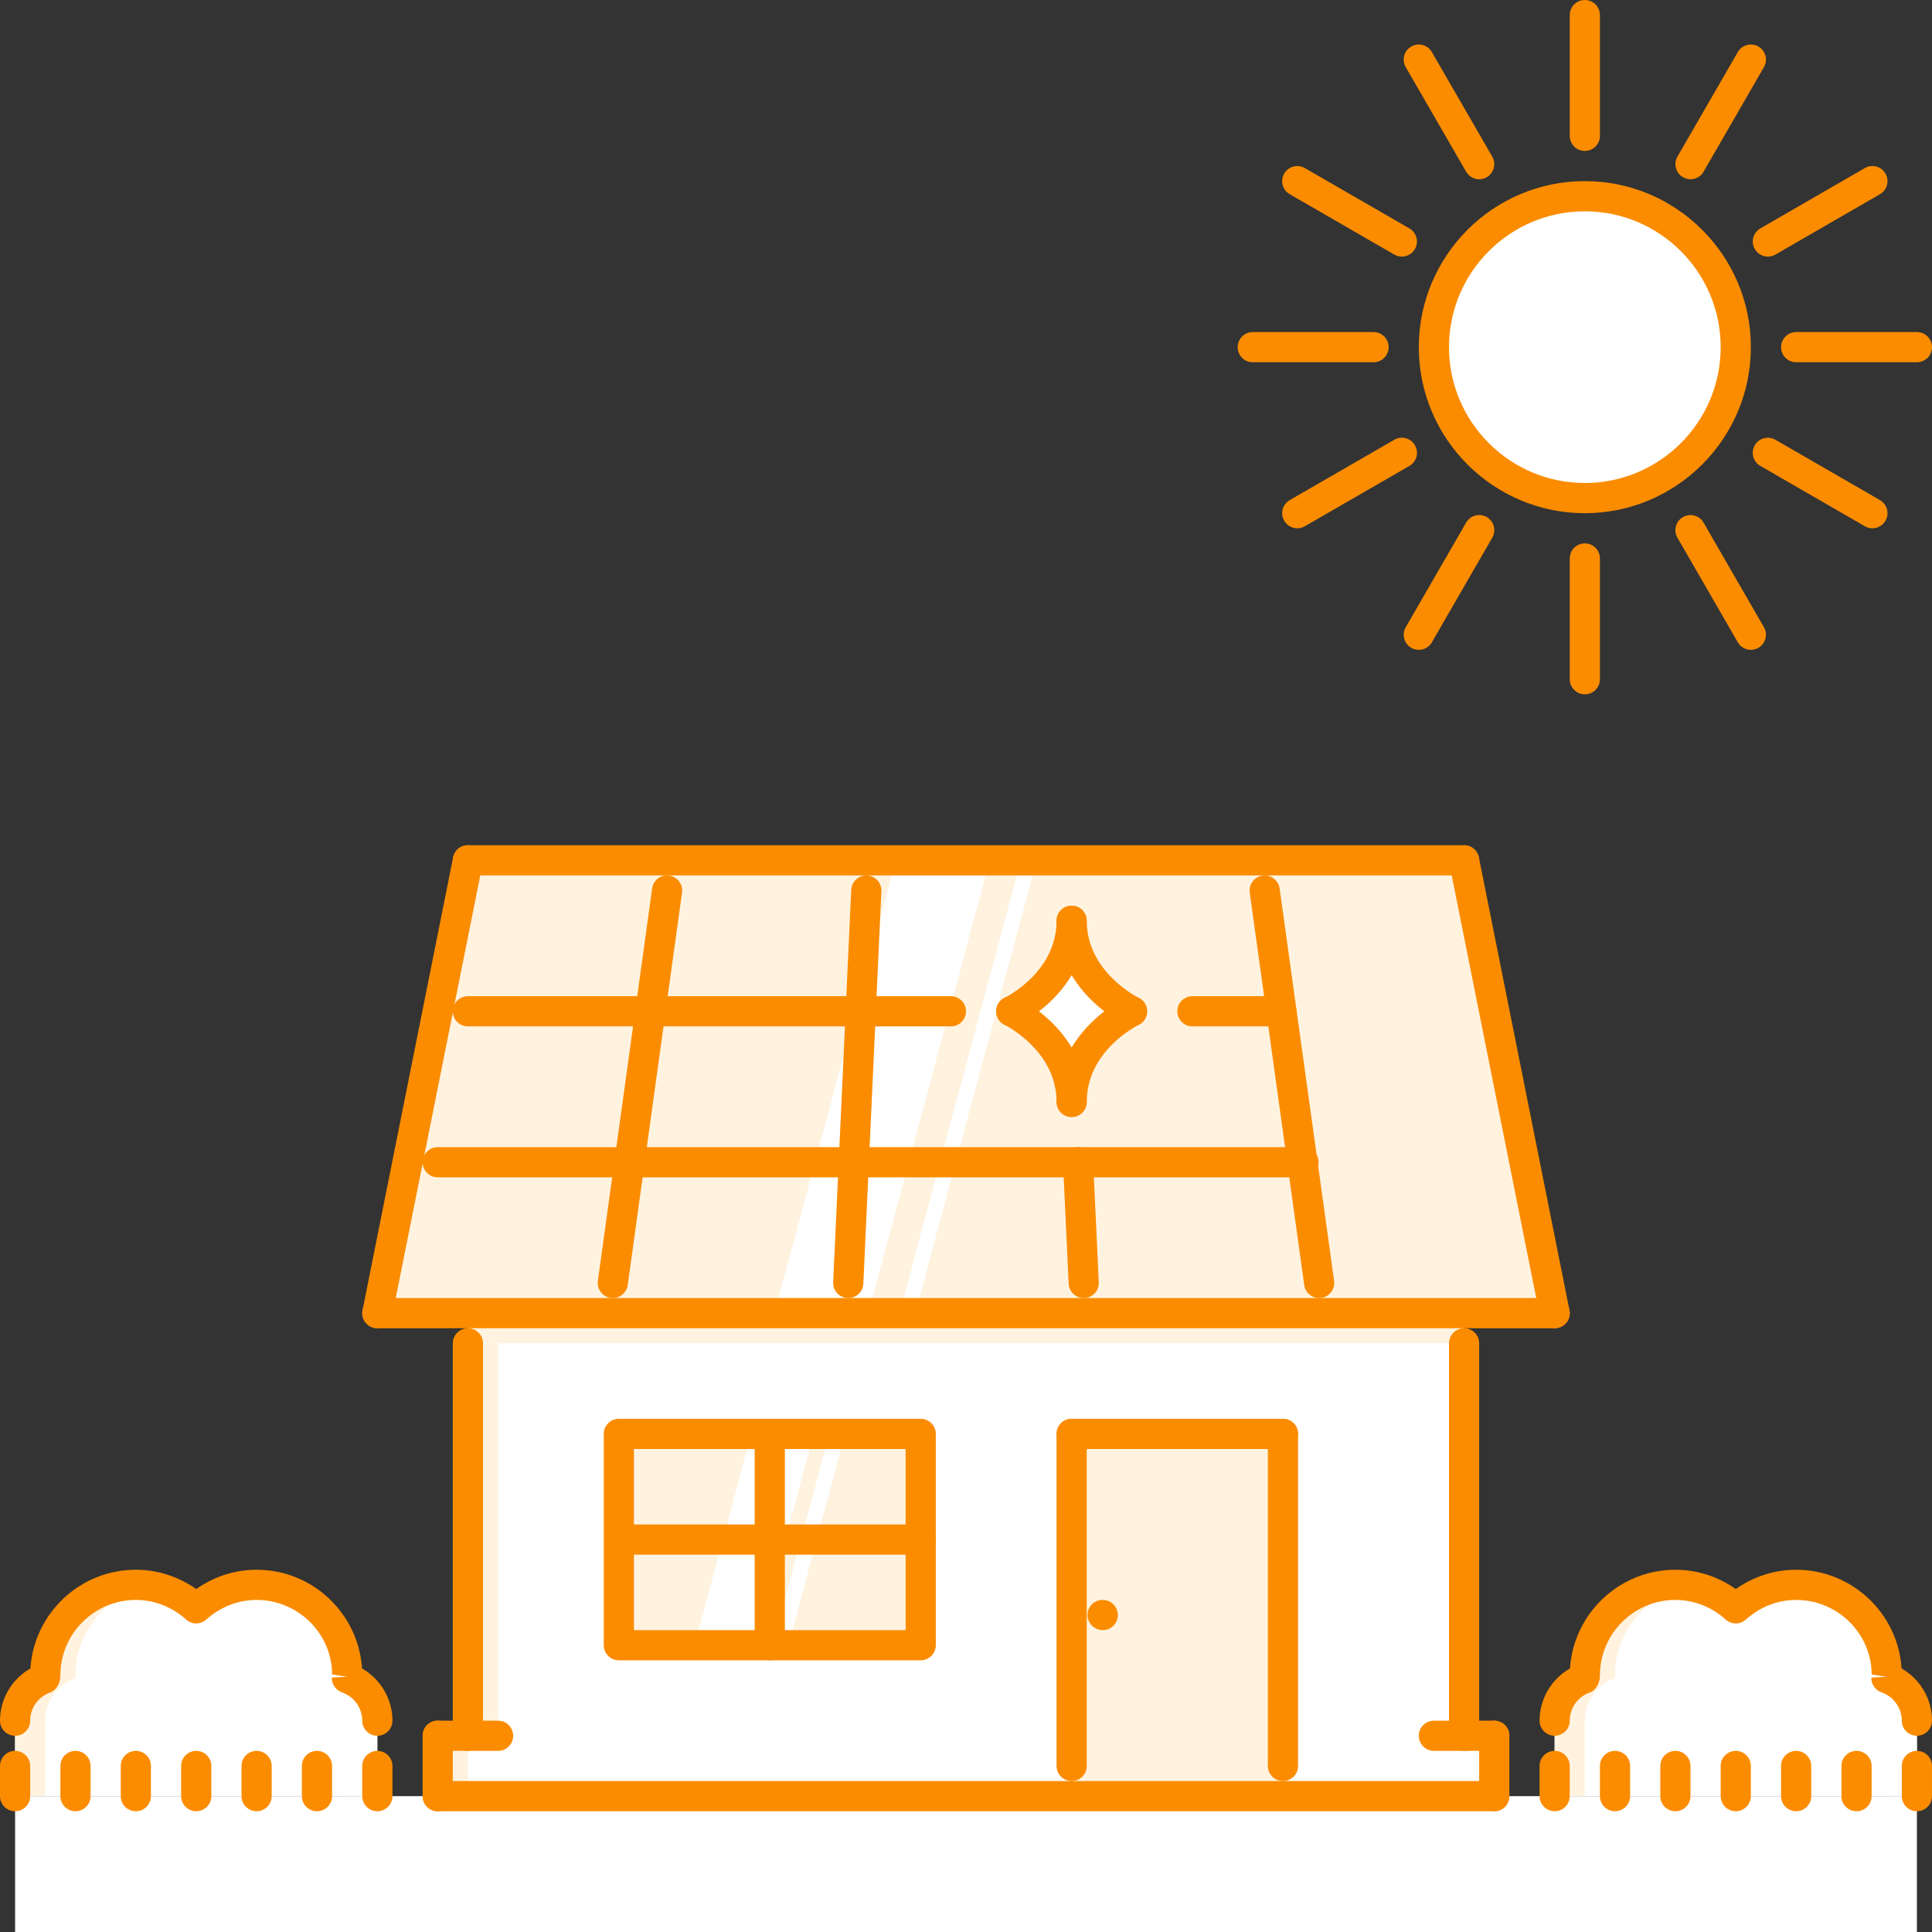 <?xml version="1.0"?>
<svg xmlns="http://www.w3.org/2000/svg" xmlns:xlink="http://www.w3.org/1999/xlink" version="1.1" id="Capa_1" x="0px" y="0px" viewBox="0 0 511.744 511.744" style="enable-background:new 0 0 511.744 511.744;" xml:space="preserve" width="512px" height="512px" class=""><rect x="0" y="0" width="511.744" height="511.744" fill="#333333" stroke="none"/><g><path style="fill:#FFFFFF;" d="M459.767,91.955c0,22.078-17.896,39.979-39.979,39.979c-22.084,0-39.98-17.901-39.98-39.979  c0-22.079,17.896-39.98,39.98-39.98C441.871,51.975,459.767,69.876,459.767,91.955z" data-original="#FFFFFF" class=""/><polygon style="fill:#FFF3E0" points="387.805,227.886 123.938,227.886 99.95,347.824 411.793,347.824 " data-original="#94C1FF" class="" data-old_color="#fff3e0"/><g>
	<polygon style="fill:#FFFFFF" points="387.805,459.767 387.805,347.824 123.938,347.824 123.938,459.767 115.942,459.767    115.942,475.76 395.801,475.76 395.801,459.767  " data-original="#D7E9FF" class="active-path" data-old_color="#FBFAFA"/>
	<rect x="3.998" y="475.762" style="fill:#FFFFFF" width="503.75" height="35.982" data-original="#D7E9FF" class="active-path" data-old_color="#FBFAFA"/>
	<path style="fill:#FFFFFF" d="M12.06,444.486c-0.008-0.242-0.07-0.468-0.07-0.71c0-13.243,10.737-23.988,23.988-23.988   c6.169,0,11.744,2.397,15.992,6.224c4.248-3.826,9.823-6.224,15.992-6.224c13.251,0,23.987,10.745,23.987,23.988   c0,0.242-0.062,0.468-0.07,0.71c4.686,1.633,8.066,6.044,8.066,11.283v19.99H3.995v-19.99   C3.995,450.53,7.375,446.119,12.06,444.486z" data-original="#D7E9FF" class="active-path" data-old_color="#FBFAFA"/>
</g><path style="fill:#FFFFFF;" d="M91.879,444.486c0.008-0.242,0.07-0.468,0.07-0.71c0-13.243-10.736-23.988-23.987-23.988  c-1.406,0-2.757,0.164-4.092,0.398c11.385,1.874,20.083,11.682,20.083,23.59c0,0.242-0.062,0.468-0.07,0.71  c4.685,1.633,8.066,6.044,8.066,11.283v19.99h7.996v-19.99C99.946,450.53,96.565,446.119,91.879,444.486z" data-original="#FFFFFF" class=""/><path style="fill:#FFF3E0" d="M20.057,444.486c-0.008-0.242-0.07-0.468-0.07-0.71c0-11.908,8.699-21.716,20.083-23.59  c-1.335-0.234-2.686-0.398-4.092-0.398c-13.251,0-23.988,10.745-23.988,23.988c0,0.242,0.062,0.468,0.07,0.71  c-4.685,1.633-8.066,6.044-8.066,11.283v19.99h7.996v-19.99C11.99,450.53,15.371,446.119,20.057,444.486z" data-original="#94C1FF" class="" data-old_color="#fff3e0"/><path style="fill:#FFFFFF" d="M499.67,444.486c0.016-0.242,0.078-0.468,0.078-0.71c0-13.243-10.744-23.988-23.988-23.988  c-6.168,0-11.744,2.397-15.992,6.224c-4.248-3.826-9.822-6.224-15.992-6.224c-13.258,0-23.986,10.745-23.986,23.988  c0,0.242,0.062,0.468,0.062,0.71c-4.686,1.633-8.059,6.044-8.059,11.283v19.99h95.951v-19.99  C507.744,450.53,504.355,446.119,499.67,444.486z" data-original="#D7E9FF" class="active-path" data-old_color="#FBFAFA"/><path style="fill:#FFFFFF;" d="M499.67,444.486c0.016-0.242,0.078-0.468,0.078-0.71c0-13.243-10.744-23.988-23.988-23.988  c-1.406,0-2.764,0.164-4.092,0.398c11.385,1.874,20.084,11.682,20.084,23.59c0,0.242-0.062,0.468-0.078,0.71  c4.686,1.633,8.074,6.044,8.074,11.283v19.99h7.996v-19.99C507.744,450.53,504.355,446.119,499.67,444.486z" data-original="#FFFFFF" class=""/><path style="fill:#FFF3E0" d="M427.846,444.486c0-0.242-0.062-0.468-0.062-0.71c0-11.908,8.699-21.716,20.084-23.59  c-1.342-0.234-2.686-0.398-4.092-0.398c-13.258,0-23.986,10.745-23.986,23.988c0,0.242,0.062,0.468,0.062,0.71  c-4.686,1.633-8.059,6.044-8.059,11.283v19.99h7.996v-19.99C419.789,450.53,423.162,446.119,427.846,444.486z" data-original="#94C1FF" class="" data-old_color="#fff3e0"/><path style="fill:#FFFFFF;" d="M283.857,243.893c0,16.312,15.992,23.988,15.992,23.988s-15.992,7.676-15.992,23.987  c0-16.312-15.992-23.987-15.992-23.987S283.857,260.206,283.857,243.893z" data-original="#FFFFFF" class=""/><g>
	<rect x="163.921" y="379.811" style="fill:#FFF3E0" width="79.96" height="55.972" data-original="#94C1FF" class="" data-old_color="#fff3e0"/>
	<rect x="283.861" y="379.811" style="fill:#FFF3E0" width="55.971" height="95.95" data-original="#94C1FF" class="" data-old_color="#fff3e0"/>
	<rect x="123.941" y="347.822" style="fill:#FFF3E0" width="263.87" height="7.996" data-original="#94C1FF" class="" data-old_color="#fff3e0"/>
</g><g>
	<polygon style="fill:#FFFFFF" points="183.982,435.78 200.539,435.78 215.536,379.809 198.978,379.809  " data-original="#D7E9FF" class="active-path" data-old_color="#FBFAFA"/>
	<polygon style="fill:#FFFFFF" points="204.678,435.78 208.817,435.78 223.813,379.809 219.674,379.809  " data-original="#D7E9FF" class="active-path" data-old_color="#FBFAFA"/>
</g><rect x="123.941" y="355.822" style="fill:#FFF3E0" width="7.996" height="103.95" data-original="#94C1FF" class="" data-old_color="#fff3e0"/><rect x="379.811" y="355.822" style="fill:#FFFFFF;" width="7.996" height="103.95" data-original="#FFFFFF" class=""/><rect x="115.941" y="459.771" style="fill:#FFF3E0" width="7.996" height="15.992" data-original="#94C1FF" class="" data-old_color="#fff3e0"/><rect x="387.811" y="459.771" style="fill:#FFFFFF;" width="7.996" height="15.992" data-original="#FFFFFF" class=""/><g>
	<polygon style="fill:#FFFFFF" points="205.174,347.824 230.005,347.824 262.133,227.886 237.31,227.886  " data-original="#D7E9FF" class="active-path" data-old_color="#FBFAFA"/>
	<polygon style="fill:#FFFFFF" points="238.294,347.824 242.433,347.824 274.58,227.886 270.426,227.886  " data-original="#D7E9FF" class="active-path" data-old_color="#FBFAFA"/>
</g><g>
	<path style="fill:#FB8C00" d="M292.096,431.783c-2.211,0-4.037-1.788-4.037-3.998s1.748-3.998,3.951-3.998h0.086   c2.201,0,3.998,1.788,3.998,3.998S294.297,431.783,292.096,431.783z" data-original="#116FFF" class="" data-old_color="#fb8c00"/>
	<path style="fill:#FB8C00" d="M3.998,479.758c-2.21,0-3.998-1.788-3.998-3.998v-7.996c0-2.209,1.788-3.998,3.998-3.998   c2.209,0,3.998,1.789,3.998,3.998v7.996C7.996,477.97,6.208,479.758,3.998,479.758z" data-original="#116FFF" class="" data-old_color="#fb8c00"/>
	<path style="fill:#FB8C00" d="M19.99,479.758c-2.21,0-3.998-1.788-3.998-3.998v-7.996c0-2.209,1.788-3.998,3.998-3.998   c2.209,0,3.998,1.789,3.998,3.998v7.996C23.988,477.97,22.2,479.758,19.99,479.758z" data-original="#116FFF" class="" data-old_color="#fb8c00"/>
	<path style="fill:#FB8C00" d="M35.982,479.758c-2.21,0-3.998-1.788-3.998-3.998v-7.996c0-2.209,1.788-3.998,3.998-3.998   s3.998,1.789,3.998,3.998v7.996C39.98,477.97,38.192,479.758,35.982,479.758z" data-original="#116FFF" class="" data-old_color="#fb8c00"/>
	<path style="fill:#FB8C00" d="M51.974,479.758c-2.21,0-3.998-1.788-3.998-3.998v-7.996c0-2.209,1.788-3.998,3.998-3.998   s3.998,1.789,3.998,3.998v7.996C55.972,477.97,54.184,479.758,51.974,479.758z" data-original="#116FFF" class="" data-old_color="#fb8c00"/>
	<path style="fill:#FB8C00" d="M67.966,479.758c-2.21,0-3.998-1.788-3.998-3.998v-7.996c0-2.209,1.788-3.998,3.998-3.998   c2.209,0,3.998,1.789,3.998,3.998v7.996C71.964,477.97,70.176,479.758,67.966,479.758z" data-original="#116FFF" class="" data-old_color="#fb8c00"/>
	<path style="fill:#FB8C00" d="M83.957,479.758c-2.209,0-3.998-1.788-3.998-3.998v-7.996c0-2.209,1.788-3.998,3.998-3.998   s3.998,1.789,3.998,3.998v7.996C87.955,477.97,86.167,479.758,83.957,479.758z" data-original="#116FFF" class="" data-old_color="#fb8c00"/>
	<path style="fill:#FB8C00" d="M99.95,479.758c-2.21,0-3.998-1.788-3.998-3.998v-7.996c0-2.209,1.788-3.998,3.998-3.998   s3.998,1.789,3.998,3.998v7.996C103.948,477.97,102.16,479.758,99.95,479.758z" data-original="#116FFF" class="" data-old_color="#fb8c00"/>
	<path style="fill:#FB8C00" d="M99.95,459.767c-2.21,0-3.998-1.787-3.998-3.998c0-3.365-2.163-6.387-5.384-7.504   c-1.651-0.577-2.737-2.162-2.679-3.912l4.029-0.203l-3.951-0.624c-0.012-10.776-8.979-19.74-20.001-19.74   c-4.869,0-9.597,1.843-13.318,5.192c-1.515,1.375-3.834,1.375-5.349,0c-3.721-3.35-8.448-5.192-13.317-5.192   c-11.021,0-19.99,8.964-19.99,19.99c0.055,1.749-0.96,3.912-2.612,4.489c-3.221,1.117-5.384,4.139-5.384,7.504   c0,2.211-1.789,3.998-3.998,3.998c-2.21,0-3.998-1.787-3.998-3.998c0-5.77,3.143-11.025,8.055-13.836   c0.952-14.571,13.114-26.144,27.927-26.144c5.72,0,11.287,1.796,15.992,5.114c4.705-3.318,10.272-5.114,15.992-5.114   c14.812,0,26.975,11.572,27.927,26.144c4.912,2.811,8.055,8.066,8.055,13.836C103.948,457.98,102.16,459.767,99.95,459.767z" data-original="#116FFF" class="" data-old_color="#fb8c00"/>
	<path style="fill:#FB8C00" d="M411.793,479.758c-2.211,0-3.998-1.788-3.998-3.998v-7.996c0-2.209,1.787-3.998,3.998-3.998   c2.209,0,3.998,1.789,3.998,3.998v7.996C415.791,477.97,414.002,479.758,411.793,479.758z" data-original="#116FFF" class="" data-old_color="#fb8c00"/>
	<path style="fill:#FB8C00" d="M427.783,479.758c-2.209,0-3.998-1.788-3.998-3.998v-7.996c0-2.209,1.789-3.998,3.998-3.998   c2.211,0,3.998,1.789,3.998,3.998v7.996C431.781,477.97,429.994,479.758,427.783,479.758z" data-original="#116FFF" class="" data-old_color="#fb8c00"/>
	<path style="fill:#FB8C00" d="M443.775,479.758c-2.209,0-3.998-1.788-3.998-3.998v-7.996c0-2.209,1.789-3.998,3.998-3.998   c2.211,0,3.998,1.789,3.998,3.998v7.996C447.773,477.97,445.986,479.758,443.775,479.758z" data-original="#116FFF" class="" data-old_color="#fb8c00"/>
	<path style="fill:#FB8C00" d="M459.767,479.758c-2.209,0-3.998-1.788-3.998-3.998v-7.996c0-2.209,1.789-3.998,3.998-3.998   c2.211,0,3.998,1.789,3.998,3.998v7.996C463.766,477.97,461.978,479.758,459.767,479.758z" data-original="#116FFF" class="" data-old_color="#fb8c00"/>
	<path style="fill:#FB8C00" d="M475.76,479.758c-2.209,0-3.998-1.788-3.998-3.998v-7.996c0-2.209,1.789-3.998,3.998-3.998   s3.998,1.789,3.998,3.998v7.996C479.758,477.97,477.969,479.758,475.76,479.758z" data-original="#116FFF" class="" data-old_color="#fb8c00"/>
	<path style="fill:#FB8C00" d="M491.752,479.758c-2.211,0-3.998-1.788-3.998-3.998v-7.996c0-2.209,1.787-3.998,3.998-3.998   c2.209,0,3.998,1.789,3.998,3.998v7.996C495.75,477.97,493.961,479.758,491.752,479.758z" data-original="#116FFF" class="" data-old_color="#fb8c00"/>
	<path style="fill:#FB8C00" d="M507.744,479.758c-2.211,0-3.998-1.788-3.998-3.998v-7.996c0-2.209,1.787-3.998,3.998-3.998   c2.209,0,3.998,1.789,3.998,3.998v7.996C511.742,477.97,509.953,479.758,507.744,479.758z" data-original="#116FFF" class="" data-old_color="#fb8c00"/>
	<path style="fill:#FB8C00" d="M507.744,459.767c-2.211,0-3.998-1.787-3.998-3.998c0-3.365-2.164-6.387-5.381-7.504   c-1.654-0.577-2.74-2.162-2.686-3.912l4.029-0.203l-3.943-0.624c-0.016-10.776-8.98-19.74-20.006-19.74   c-4.865,0-9.596,1.843-13.314,5.192c-1.529,1.375-3.826,1.375-5.355,0c-3.717-3.35-8.449-5.192-13.314-5.192   c-11.025,0-19.99,8.964-19.99,19.99c0.055,1.749-0.959,3.912-2.615,4.489c-3.217,1.117-5.379,4.139-5.379,7.504   c0,2.211-1.789,3.998-3.998,3.998c-2.211,0-3.998-1.787-3.998-3.998c0-5.77,3.139-11.025,8.059-13.836   c0.943-14.571,13.109-26.144,27.922-26.144c5.717,0,11.291,1.796,15.992,5.114c4.701-3.318,10.277-5.114,15.992-5.114   c14.812,0,26.979,11.572,27.924,26.144c4.92,2.811,8.059,8.066,8.059,13.836C511.742,457.98,509.953,459.767,507.744,459.767z" data-original="#116FFF" class="" data-old_color="#fb8c00"/>
	<path style="fill:#FB8C00" d="M395.801,479.758H115.942c-2.21,0-3.998-1.788-3.998-3.998s1.788-3.998,3.998-3.998h279.859   c2.209,0,3.998,1.788,3.998,3.998S398.01,479.758,395.801,479.758z" data-original="#116FFF" class="" data-old_color="#fb8c00"/>
	<path style="fill:#FB8C00" d="M115.942,479.758c-2.21,0-3.998-1.788-3.998-3.998v-15.992c0-2.209,1.788-3.998,3.998-3.998   s3.998,1.789,3.998,3.998v15.992C119.94,477.97,118.152,479.758,115.942,479.758z" data-original="#116FFF" class="" data-old_color="#fb8c00"/>
	<path style="fill:#FB8C00" d="M131.933,463.766h-15.992c-2.21,0-3.998-1.788-3.998-3.998c0-2.209,1.788-3.998,3.998-3.998h15.992   c2.21,0,3.998,1.789,3.998,3.998C135.932,461.977,134.143,463.766,131.933,463.766z" data-original="#116FFF" class="" data-old_color="#fb8c00"/>
	<path style="fill:#FB8C00" d="M395.801,479.758c-2.211,0-3.998-1.788-3.998-3.998v-15.992c0-2.209,1.787-3.998,3.998-3.998   c2.209,0,3.998,1.789,3.998,3.998v15.992C399.799,477.97,398.01,479.758,395.801,479.758z" data-original="#116FFF" class="" data-old_color="#fb8c00"/>
	<path style="fill:#FB8C00" d="M395.801,463.766h-15.992c-2.211,0-3.998-1.788-3.998-3.998c0-2.209,1.787-3.998,3.998-3.998h15.992   c2.209,0,3.998,1.789,3.998,3.998C399.799,461.977,398.01,463.766,395.801,463.766z" data-original="#116FFF" class="" data-old_color="#fb8c00"/>
	<path style="fill:#FB8C00" d="M123.938,463.766c-2.21,0-3.998-1.788-3.998-3.998V355.82c0-2.209,1.788-3.998,3.998-3.998   c2.209,0,3.998,1.789,3.998,3.998v103.947C127.936,461.977,126.147,463.766,123.938,463.766z" data-original="#116FFF" class="" data-old_color="#fb8c00"/>
	<path style="fill:#FB8C00" d="M387.805,463.766c-2.211,0-3.998-1.788-3.998-3.998V355.82c0-2.209,1.787-3.998,3.998-3.998   c2.209,0,3.998,1.789,3.998,3.998v103.947C391.803,461.977,390.014,463.766,387.805,463.766z" data-original="#116FFF" class="" data-old_color="#fb8c00"/>
	<path style="fill:#FB8C00" d="M411.793,351.822H99.95c-2.21,0-3.998-1.788-3.998-3.998c0-2.209,1.788-3.998,3.998-3.998h311.843   c2.209,0,3.998,1.789,3.998,3.998C415.791,350.034,414.002,351.822,411.793,351.822z" data-original="#116FFF" class="" data-old_color="#fb8c00"/>
	<path style="fill:#FB8C00" d="M99.954,351.822c-0.258,0-0.523-0.023-0.789-0.078c-2.163-0.43-3.569-2.537-3.135-4.7   l23.988-119.943c0.429-2.167,2.502-3.596,4.704-3.135c2.163,0.433,3.569,2.538,3.136,4.705L103.87,348.607   C103.491,350.512,101.82,351.822,99.954,351.822z" data-original="#116FFF" class="" data-old_color="#fb8c00"/>
	<path style="fill:#FB8C00" d="M411.785,351.822c-1.867,0-3.529-1.312-3.912-3.217l-23.988-119.936   c-0.438-2.167,0.969-4.271,3.139-4.705c2.076-0.453,4.264,0.964,4.701,3.135l23.988,119.943c0.436,2.163-0.969,4.271-3.141,4.7   C412.314,351.799,412.051,351.822,411.785,351.822z" data-original="#116FFF" class="" data-old_color="#fb8c00"/>
	<path style="fill:#FB8C00" d="M387.805,231.883H123.938c-2.21,0-3.998-1.788-3.998-3.998s1.788-3.998,3.998-3.998h263.867   c2.209,0,3.998,1.788,3.998,3.998S390.014,231.883,387.805,231.883z" data-original="#116FFF" class="" data-old_color="#fb8c00"/>
	<path style="fill:#FB8C00" d="M251.873,271.871H123.938c-2.21,0-3.998-1.789-3.998-3.998c0-2.21,1.788-3.998,3.998-3.998h127.935   c2.21,0,3.998,1.788,3.998,3.998C255.871,270.082,254.083,271.871,251.873,271.871z" data-original="#116FFF" class="" data-old_color="#fb8c00"/>
	<path style="fill:#FB8C00" d="M345.264,311.843H115.942c-2.21,0-3.998-1.788-3.998-3.998s1.788-3.998,3.998-3.998h229.322   c2.209,0,3.998,1.788,3.998,3.998S347.473,311.843,345.264,311.843z" data-original="#116FFF" class="" data-old_color="#fb8c00"/>
	<path style="fill:#FB8C00" d="M243.877,439.779h-79.96c-2.21,0-3.998-1.788-3.998-3.998v-55.972c0-2.21,1.788-3.998,3.998-3.998   h79.96c2.209,0,3.998,1.788,3.998,3.998v55.972C247.875,437.99,246.087,439.779,243.877,439.779z M167.915,431.783h71.964v-47.976   h-71.964V431.783z" data-original="#116FFF" class="" data-old_color="#fb8c00"/>
	<path style="fill:#FB8C00" d="M203.897,439.779c-2.209,0-3.998-1.788-3.998-3.998v-55.972c0-2.21,1.788-3.998,3.998-3.998   s3.998,1.788,3.998,3.998v55.972C207.895,437.99,206.107,439.779,203.897,439.779z" data-original="#116FFF" class="" data-old_color="#fb8c00"/>
	<path style="fill:#FB8C00" d="M243.877,411.792h-79.292c-2.21,0-3.998-1.788-3.998-3.998s1.788-3.997,3.998-3.997h79.292   c2.209,0,3.998,1.787,3.998,3.997S246.087,411.792,243.877,411.792z" data-original="#116FFF" class="" data-old_color="#fb8c00"/>
	<path style="fill:#FB8C00" d="M283.857,471.762c-2.211,0-3.998-1.788-3.998-3.998v-87.955c0-2.21,1.787-3.998,3.998-3.998   c2.209,0,3.998,1.788,3.998,3.998v87.955C287.855,469.974,286.066,471.762,283.857,471.762z" data-original="#116FFF" class="" data-old_color="#fb8c00"/>
	<path style="fill:#FB8C00" d="M339.828,383.807h-55.971c-2.211,0-3.998-1.788-3.998-3.998s1.787-3.998,3.998-3.998h55.971   c2.211,0,3.998,1.788,3.998,3.998S342.039,383.807,339.828,383.807z" data-original="#116FFF" class="" data-old_color="#fb8c00"/>
	<path style="fill:#FB8C00" d="M339.828,471.762c-2.209,0-3.998-1.788-3.998-3.998v-87.955c0-2.21,1.789-3.998,3.998-3.998   c2.211,0,3.998,1.788,3.998,3.998v87.955C343.826,469.974,342.039,471.762,339.828,471.762z" data-original="#116FFF" class="" data-old_color="#fb8c00"/>
	<path style="fill:#FB8C00" d="M162.321,343.826c-0.18,0-0.367-0.016-0.551-0.039c-2.19-0.304-3.717-2.318-3.412-4.505   l14.379-103.948c0.3-2.19,2.288-3.756,4.505-3.413c2.19,0.301,3.717,2.319,3.412,4.506l-14.379,103.947   C165.998,342.374,164.288,343.826,162.321,343.826z" data-original="#116FFF" class="" data-old_color="#fb8c00"/>
	<path style="fill:#FB8C00" d="M224.687,343.826c-0.062,0-0.125,0-0.187-0.008c-2.206-0.102-3.912-1.967-3.811-4.178l4.782-103.943   c0.102-2.206,2.065-3.928,4.178-3.811c2.206,0.102,3.912,1.972,3.811,4.178l-4.783,103.951   C228.58,342.155,226.811,343.826,224.687,343.826z" data-original="#116FFF" class="" data-old_color="#fb8c00"/>
	<path style="fill:#FB8C00" d="M287.051,343.826c-2.125,0-3.896-1.671-3.99-3.811l-1.492-31.983   c-0.109-2.21,1.602-4.076,3.803-4.178c2.133-0.234,4.084,1.601,4.178,3.803l1.492,31.983c0.109,2.211-1.602,4.076-3.803,4.178   C287.176,343.826,287.113,343.826,287.051,343.826z" data-original="#116FFF" class="" data-old_color="#fb8c00"/>
	<path style="fill:#FB8C00" d="M349.41,343.826c-1.961,0-3.678-1.444-3.951-3.451l-14.432-103.943   c-0.303-2.187,1.227-4.209,3.414-4.51c2.061-0.347,4.201,1.219,4.504,3.409l14.432,103.952c0.305,2.187-1.227,4.201-3.412,4.505   C349.785,343.81,349.598,343.826,349.41,343.826z" data-original="#116FFF" class="" data-old_color="#fb8c00"/>
	<path style="fill:#FB8C00" d="M419.789,135.933c-24.246,0-43.979-19.729-43.979-43.978c0-24.25,19.732-43.978,43.979-43.978   c24.244,0,43.977,19.728,43.977,43.978C463.766,116.204,444.033,135.933,419.789,135.933z M419.789,55.973   c-19.842,0-35.982,16.141-35.982,35.982s16.141,35.981,35.982,35.981c19.84,0,35.98-16.14,35.98-35.981   C455.769,72.113,439.629,55.973,419.789,55.973z" data-original="#116FFF" class="" data-old_color="#fb8c00"/>
	<path style="fill:#FB8C00" d="M419.789,183.908c-2.211,0-3.998-1.788-3.998-3.998v-31.983c0-2.21,1.787-3.998,3.998-3.998   c2.209,0,3.996,1.788,3.996,3.998v31.983C423.785,182.12,421.998,183.908,419.789,183.908z" data-original="#116FFF" class="" data-old_color="#fb8c00"/>
	<path style="fill:#FB8C00" d="M419.789,39.981c-2.211,0-3.998-1.788-3.998-3.998V3.999c0-2.21,1.787-3.998,3.998-3.998   c2.209,0,3.996,1.788,3.996,3.998v31.984C423.785,38.193,421.998,39.981,419.789,39.981z" data-original="#116FFF" class="" data-old_color="#fb8c00"/>
	<path style="fill:#FB8C00" d="M463.766,172.125c-1.373,0-2.725-0.714-3.459-1.999l-15.992-27.696   c-1.109-1.914-0.453-4.357,1.461-5.462c1.912-1.105,4.365-0.46,5.457,1.464l15.992,27.696c1.109,1.914,0.453,4.357-1.459,5.462   C465.133,171.952,464.445,172.125,463.766,172.125z" data-original="#116FFF" class="" data-old_color="#fb8c00"/>
	<path style="fill:#FB8C00" d="M391.803,47.477c-1.375,0-2.727-0.715-3.459-1.999l-15.993-27.689   c-1.109-1.913-0.453-4.357,1.459-5.462c1.906-1.097,4.357-0.457,5.459,1.464l15.992,27.689c1.109,1.913,0.453,4.357-1.461,5.462   C393.168,47.306,392.482,47.477,391.803,47.477z" data-original="#116FFF" class="" data-old_color="#fb8c00"/>
	<path style="fill:#FB8C00" d="M495.961,139.931c-0.68,0-1.367-0.172-2-0.535l-27.695-15.992c-1.914-1.105-2.57-3.549-1.461-5.462   c1.102-1.921,3.545-2.557,5.457-1.464l27.697,15.992c1.914,1.104,2.57,3.549,1.461,5.462   C498.685,139.215,497.334,139.931,495.961,139.931z" data-original="#116FFF" class="" data-old_color="#fb8c00"/>
	<path style="fill:#FB8C00" d="M371.32,67.967c-0.68,0-1.367-0.172-1.998-0.535l-27.705-15.992   c-1.914-1.105-2.57-3.549-1.461-5.462c1.094-1.909,3.553-2.553,5.459-1.464l27.705,15.992c1.912,1.105,2.568,3.549,1.459,5.462   C374.045,67.248,372.695,67.967,371.32,67.967z" data-original="#116FFF" class="" data-old_color="#fb8c00"/>
	<path style="fill:#FB8C00" d="M507.744,95.953h-31.977c-2.209,0-3.998-1.789-3.998-3.998c0-2.21,1.789-3.998,3.998-3.998h31.977   c2.209,0,3.998,1.788,3.998,3.998C511.742,94.164,509.953,95.953,507.744,95.953z" data-original="#116FFF" class="" data-old_color="#fb8c00"/>
	<path style="fill:#FB8C00" d="M363.824,95.953h-31.992c-2.209,0-3.998-1.789-3.998-3.998c0-2.21,1.789-3.998,3.998-3.998h31.992   c2.209,0,3.998,1.788,3.998,3.998C367.822,94.164,366.033,95.953,363.824,95.953z" data-original="#116FFF" class="" data-old_color="#fb8c00"/>
	<path style="fill:#FB8C00" d="M468.271,67.967c-1.375,0-2.725-0.714-3.459-1.999c-1.109-1.913-0.453-4.357,1.461-5.462   l27.688-15.992c1.906-1.101,4.357-0.457,5.459,1.464c1.109,1.913,0.453,4.357-1.461,5.462l-27.69,15.992   C469.639,67.795,468.951,67.967,468.271,67.967z" data-original="#116FFF" class="" data-old_color="#fb8c00"/>
	<path style="fill:#FB8C00" d="M343.615,139.931c-1.381,0-2.725-0.719-3.459-1.999c-1.109-1.913-0.453-4.357,1.461-5.462   l27.713-15.992c1.92-1.108,4.355-0.449,5.457,1.464c1.109,1.913,0.453,4.357-1.459,5.462l-27.713,15.992   C344.982,139.758,344.295,139.931,343.615,139.931z" data-original="#116FFF" class="" data-old_color="#fb8c00"/>
	<path style="fill:#FB8C00" d="M447.781,47.477c-0.68,0-1.365-0.172-1.998-0.535c-1.914-1.105-2.57-3.549-1.461-5.462   l15.984-27.689c1.094-1.909,3.553-2.549,5.459-1.464c1.912,1.104,2.568,3.549,1.459,5.462L451.24,45.478   C450.508,46.759,449.156,47.477,447.781,47.477z" data-original="#116FFF" class="" data-old_color="#fb8c00"/>
	<path style="fill:#FB8C00" d="M375.81,172.133c-0.68,0-1.367-0.172-2-0.535c-1.912-1.105-2.568-3.549-1.459-5.462l16-27.712   c1.1-1.917,3.553-2.562,5.457-1.464c1.914,1.105,2.57,3.549,1.461,5.462l-16,27.712   C378.535,171.419,377.185,172.133,375.81,172.133z" data-original="#116FFF" class="" data-old_color="#fb8c00"/>
	<path style="fill:#FB8C00" d="M283.857,295.866c-2.211,0-3.998-1.788-3.998-3.998c0-18.568,17.506-27.228,18.256-27.587   c1.99-0.969,4.357-0.117,5.326,1.851c0.959,1.983,0.133,4.372-1.844,5.341c-0.562,0.281-13.742,6.902-13.742,20.396   C287.855,294.078,286.066,295.866,283.857,295.866z" data-original="#116FFF" class="" data-old_color="#fb8c00"/>
	<path style="fill:#FB8C00" d="M299.85,271.879c-0.586,0-1.18-0.125-1.734-0.398c-0.75-0.359-18.256-9.02-18.256-27.588   c0-2.21,1.787-3.998,3.998-3.998c2.209,0,3.998,1.788,3.998,3.998c0,13.603,13.594,20.318,13.727,20.389   c1.992,0.96,2.826,3.35,1.867,5.333C302.762,271.043,301.332,271.879,299.85,271.879z" data-original="#116FFF" class="" data-old_color="#fb8c00"/>
	<path style="fill:#FB8C00" d="M267.873,271.879c-1.484,0-2.904-0.828-3.6-2.249c-0.961-1.983-0.133-4.373,1.842-5.341   c0.562-0.281,13.744-6.903,13.744-20.396c0-2.21,1.787-3.998,3.998-3.998c2.209,0,3.998,1.788,3.998,3.998   c0,18.568-17.508,27.229-18.258,27.588C269.045,271.754,268.451,271.879,267.873,271.879z" data-original="#116FFF" class="" data-old_color="#fb8c00"/>
	<path style="fill:#FB8C00" d="M283.857,295.866c-2.211,0-3.998-1.788-3.998-3.998c0-13.603-13.596-20.317-13.729-20.388   c-1.99-0.961-2.826-3.35-1.865-5.333c0.959-1.999,3.365-2.835,5.332-1.866c0.75,0.359,18.258,9.019,18.258,27.587   C287.855,294.078,286.066,295.866,283.857,295.866z" data-original="#116FFF" class="" data-old_color="#fb8c00"/>
	<path style="fill:#FB8C00" d="M339.43,271.863h-23.59c-2.209,0-3.998-1.789-3.998-3.998c0-2.21,1.789-3.998,3.998-3.998h23.59   c2.211,0,3.998,1.788,3.998,3.998C343.428,270.074,341.641,271.863,339.43,271.863z" data-original="#116FFF" class="" data-old_color="#fb8c00"/>
</g></g> </svg>
